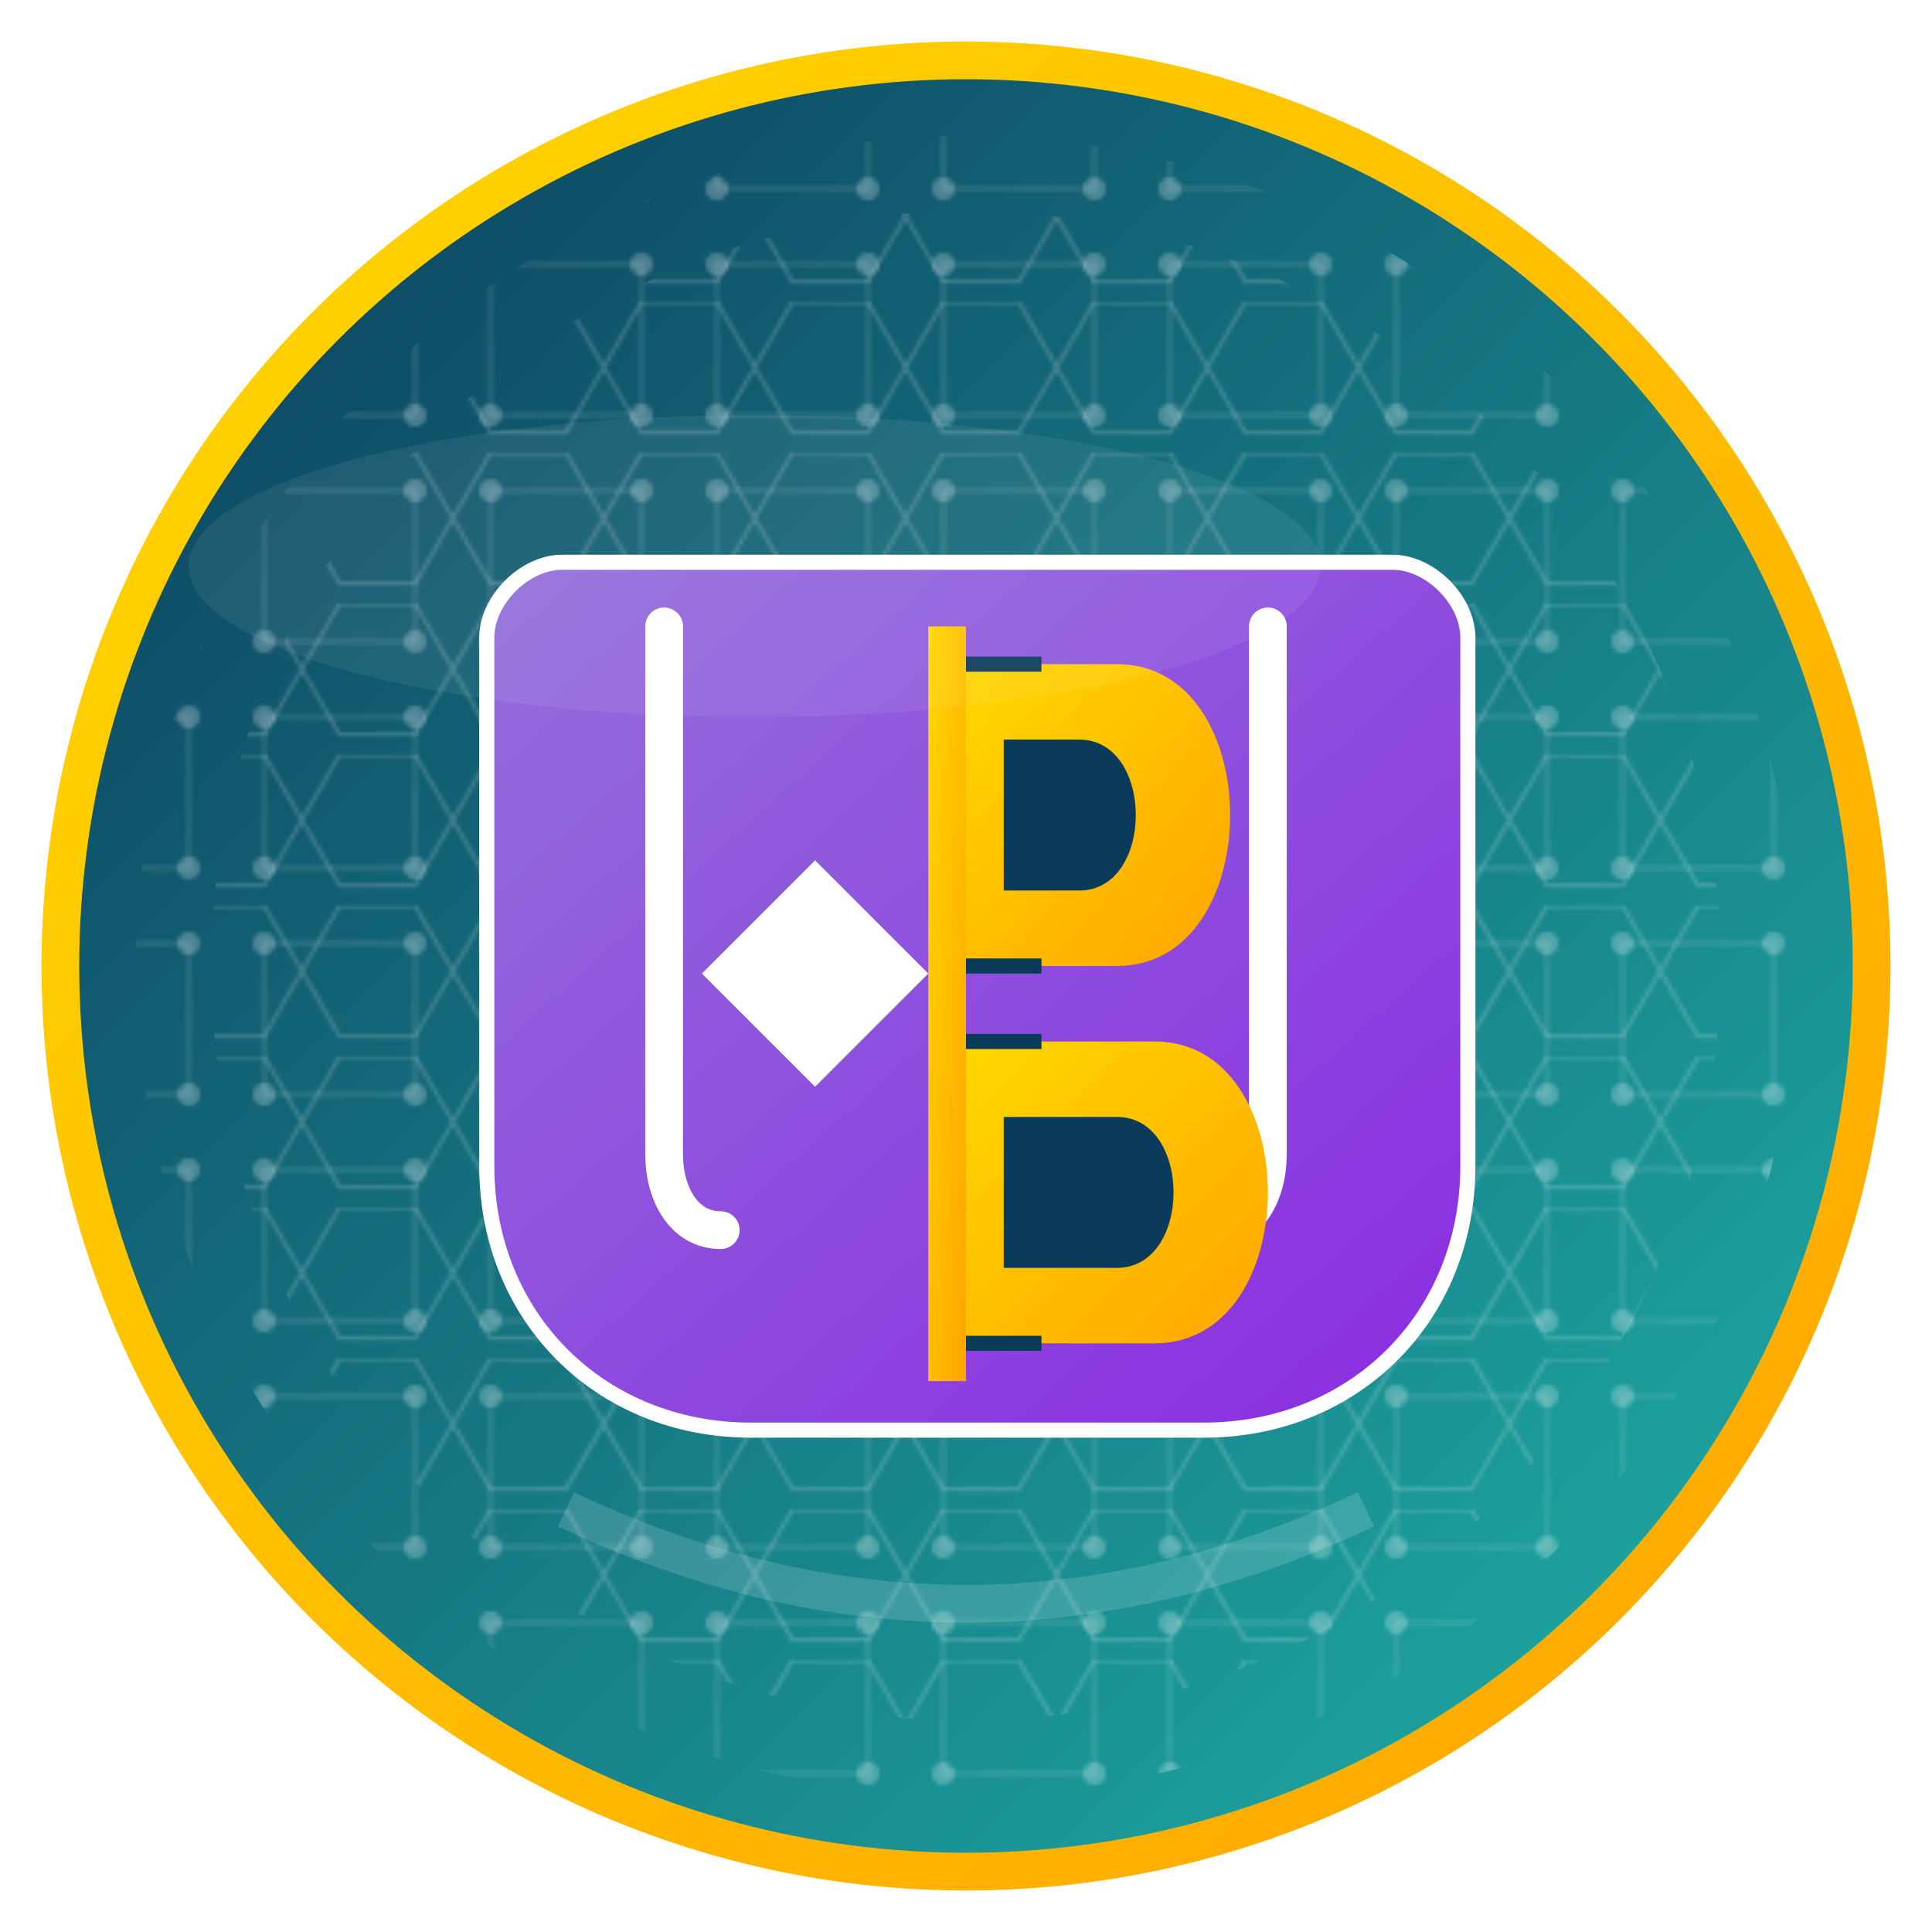 <?xml version="1.0" encoding="UTF-8"?>
<svg width="512" height="512" viewBox="0 0 512 512" xmlns="http://www.w3.org/2000/svg">
  <!-- Definitions for gradients and patterns -->
  <defs>
    <!-- Main coin gradient - enhanced with more vibrant teal -->
    <linearGradient id="coinGradient" x1="0%" y1="0%" x2="100%" y2="100%">
      <stop offset="0%" stop-color="#0B3B5B" />
      <stop offset="100%" stop-color="#20B2AA" />
    </linearGradient>
    
    <!-- Gold accent gradient - enhanced with more vibrant gold -->
    <linearGradient id="goldGradient" x1="0%" y1="0%" x2="100%" y2="100%">
      <stop offset="0%" stop-color="#FFD700" />
      <stop offset="100%" stop-color="#FFA500" />
    </linearGradient>
    
    <!-- Purple highlight gradient - enhanced with more vibrant purple -->
    <linearGradient id="purpleGradient" x1="0%" y1="0%" x2="100%" y2="100%">
      <stop offset="0%" stop-color="#9370DB" />
      <stop offset="100%" stop-color="#8A2BE2" />
    </linearGradient>
    
    <!-- Network pattern - enhanced with more visible nodes -->
    <pattern id="networkPattern" x="0" y="0" width="60" height="60" patternUnits="userSpaceOnUse">
      <path d="M10 10 L50 10 L50 50 L10 50 Z" fill="none" stroke="rgba(255,255,255,0.15)" stroke-width="1" />
      <circle cx="10" cy="10" r="3" fill="rgba(255,255,255,0.25)" />
      <circle cx="50" cy="10" r="3" fill="rgba(255,255,255,0.25)" />
      <circle cx="10" cy="50" r="3" fill="rgba(255,255,255,0.25)" />
      <circle cx="50" cy="50" r="3" fill="rgba(255,255,255,0.25)" />
    </pattern>
    
    <!-- Hexagonal puzzle pattern - enhanced with more visible hexagons -->
    <pattern id="puzzlePattern" x="0" y="0" width="40" height="40" patternUnits="userSpaceOnUse">
      <path d="M10,0 L30,0 L40,17.32 L30,34.64 L10,34.64 L0,17.32 Z" fill="none" stroke="rgba(255,255,255,0.2)" stroke-width="1" />
    </pattern>
    
    <!-- Enhanced drop shadow -->
    <filter id="enhancedShadow" x="-30%" y="-30%" width="160%" height="160%">
      <feGaussianBlur in="SourceAlpha" stdDeviation="5" />
      <feOffset dx="3" dy="3" result="offsetblur" />
      <feComponentTransfer>
        <feFuncA type="linear" slope="0.5" />
      </feComponentTransfer>
      <feMerge>
        <feMergeNode />
        <feMergeNode in="SourceGraphic" />
      </feMerge>
    </filter>
    
    <!-- Glow effect for outer ring -->
    <filter id="glow" x="-20%" y="-20%" width="140%" height="140%">
      <feGaussianBlur stdDeviation="5" result="blur" />
      <feFlood flood-color="gold" flood-opacity="0.3" result="glow" />
      <feComposite in="glow" in2="blur" operator="in" result="coloredBlur" />
      <feMerge>
        <feMergeNode in="coloredBlur" />
        <feMergeNode in="SourceGraphic" />
      </feMerge>
    </filter>
    
    <!-- Inner shadow for depth -->
    <filter id="innerShadow" x="-20%" y="-20%" width="140%" height="140%">
      <feGaussianBlur in="SourceAlpha" stdDeviation="2" result="blur" />
      <feOffset dx="0" dy="2" />
      <feComposite in2="SourceAlpha" operator="arithmetic" k2="-1" k3="1" result="shadowDiff" />
      <feFlood flood-color="#000000" flood-opacity="0.4" />
      <feComposite in2="shadowDiff" operator="in" />
      <feComposite in2="SourceGraphic" operator="over" />
    </filter>
  </defs>
  
  <!-- Main coin circle with teal gradient background -->
  <circle cx="256" cy="256" r="240" fill="url(#coinGradient)" />
  
  <!-- Enhanced background patterns -->
  <circle cx="256" cy="256" r="220" fill="url(#networkPattern)" />
  <circle cx="256" cy="256" r="200" fill="url(#puzzlePattern)" />
  
  <!-- Modern KBUC logo design -->
  <!-- U-shaped container with more modern curves -->
  <path d="M146,146 L366,146 C376,146 386,156 386,166 L386,306 C386,346 356,376 316,376 L196,376 C156,376 126,346 126,306 L126,166 C126,156 136,146 146,146 Z" 
        fill="url(#purpleGradient)" stroke="white" stroke-width="4" filter="url(#enhancedShadow)" />
  
  <!-- Left vertical line with slight curve at bottom -->
  <path d="M176,166 L176,306 C176,316 181,326 191,326" stroke="white" stroke-width="10" stroke-linecap="round" fill="none" />
  
  <!-- Right vertical line with slight curve at bottom -->
  <path d="M336,166 L336,306 C336,316 331,326 321,326" stroke="white" stroke-width="10" stroke-linecap="round" fill="none" />
  
  <!-- K-like chevron - modernized -->
  <path d="M186,256 L216,226 L246,256 L216,286 L186,256 Z" fill="white" filter="url(#innerShadow)" />
  
  <!-- Bitcoin-style B - modernized with more elegant curves -->
  <g transform="translate(246, 166)">
    <!-- Bitcoin B vertical line -->
    <rect x="0" y="0" width="10" height="200" fill="url(#goldGradient)" />
    
    <!-- Bitcoin B upper curve -->
    <path d="M10,10 L50,10 C70,10 80,30 80,50 C80,70 70,90 50,90 L10,90" fill="url(#goldGradient)" />
    
    <!-- Bitcoin B lower curve -->
    <path d="M10,110 L60,110 C80,110 90,130 90,150 C90,170 80,190 60,190 L10,190" fill="url(#goldGradient)" />
    
    <!-- Bitcoin B inner details -->
    <path d="M20,30 L40,30 C50,30 55,40 55,50 C55,60 50,70 40,70 L20,70 Z" fill="#0B3B5B" />
    <path d="M20,130 L50,130 C60,130 65,140 65,150 C65,160 60,170 50,170 L20,170 Z" fill="#0B3B5B" />
    
    <!-- Bitcoin B slashes -->
    <path d="M10,10 L30,10 M10,90 L30,90 M10,110 L30,110 M10,190 L30,190" stroke="#0B3B5B" stroke-width="4" />
  </g>
  
  <!-- Enhanced outer ring with glow effect -->
  <circle cx="256" cy="256" r="240" fill="none" stroke="url(#goldGradient)" stroke-width="10" filter="url(#glow)" />
  
  <!-- Subtle reflections and highlights -->
  <ellipse cx="200" cy="150" rx="150" ry="40" fill="rgba(255,255,255,0.07)" />
  <path d="M150,400 Q256,450 362,400" fill="none" stroke="rgba(255,255,255,0.15)" stroke-width="10" />
</svg>

